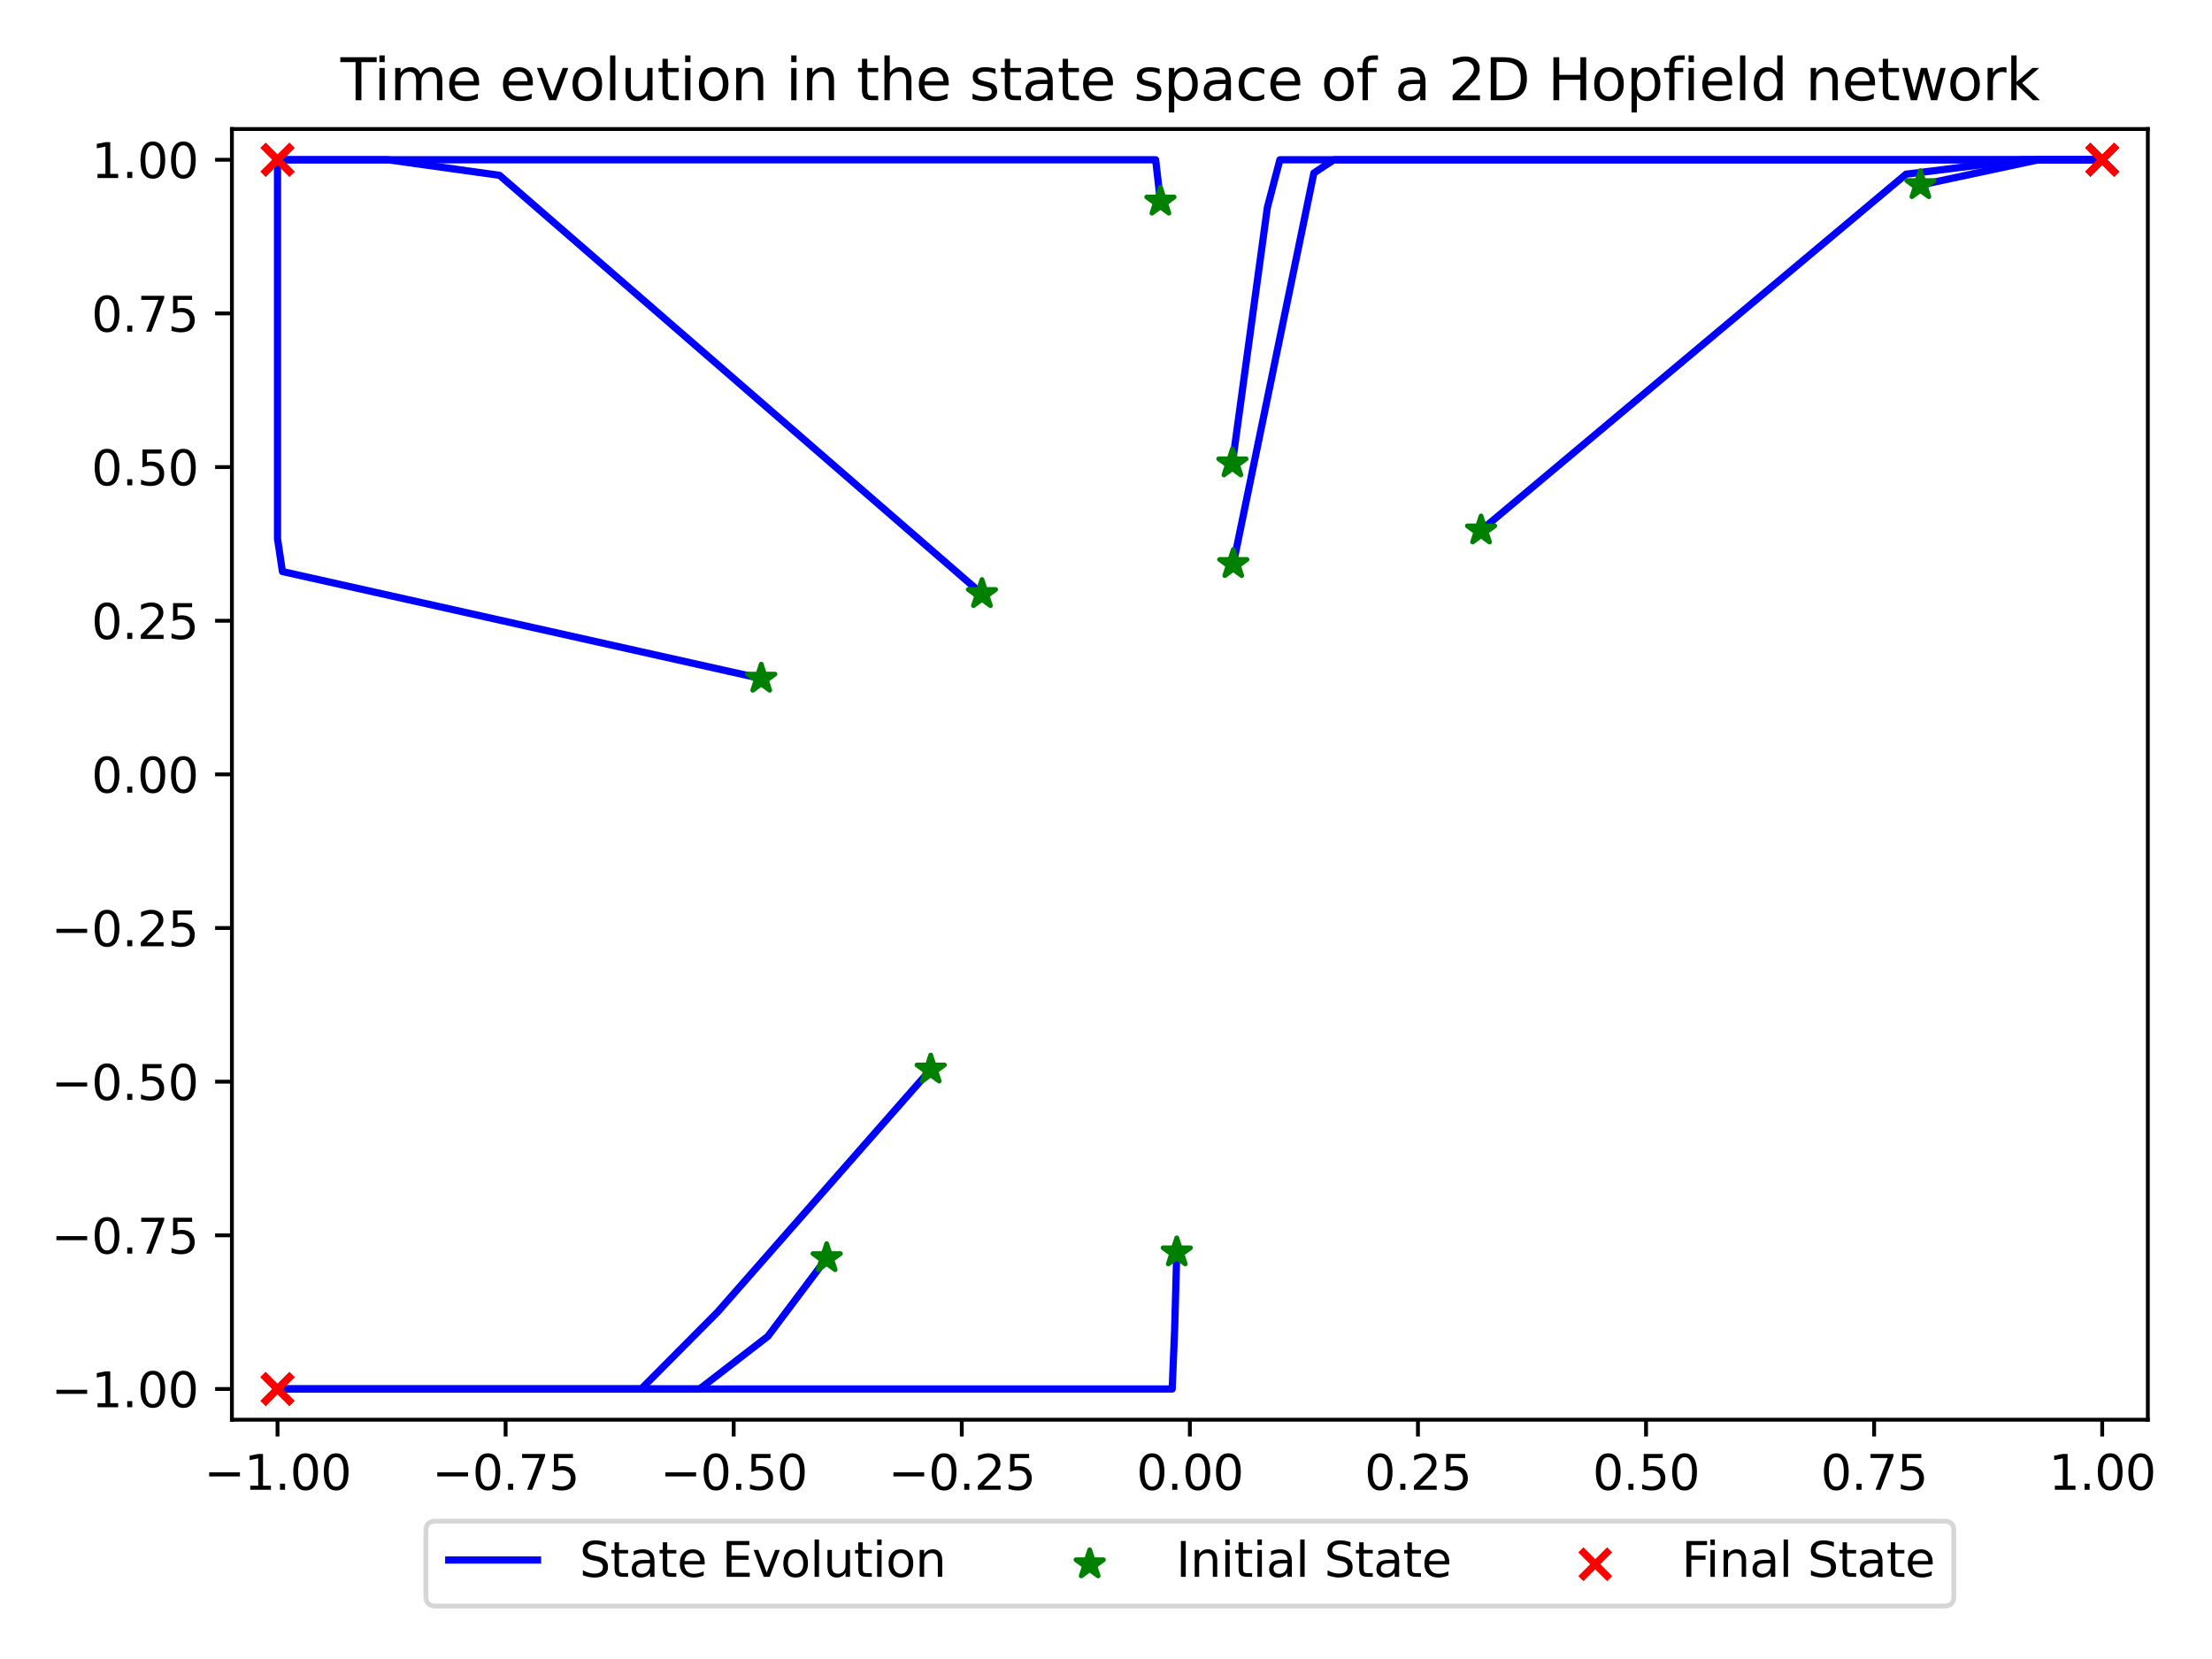 <?xml version="1.0" encoding="utf-8" standalone="no"?>
<!DOCTYPE svg PUBLIC "-//W3C//DTD SVG 1.1//EN"
  "http://www.w3.org/Graphics/SVG/1.1/DTD/svg11.dtd">
<svg xmlns:xlink="http://www.w3.org/1999/xlink" width="460.8pt" height="345.6pt" viewBox="0 0 460.8 345.6" xmlns="http://www.w3.org/2000/svg" version="1.1">
 <defs>
  <style type="text/css">*{stroke-linejoin: round; stroke-linecap: butt}</style>
 </defs>
 <g id="figure_1">
  <g id="patch_1">
   <path d="M 0 345.6 
L 460.8 345.6 
L 460.8 0 
L 0 0 
z
" style="fill: #ffffff"/>
  </g>
  <g id="axes_1">
   <g id="patch_2">
    <path d="M 48.31 295.753 
L 447.433 295.753 
L 447.433 26.88 
L 48.31 26.88 
z
" style="fill: #ffffff"/>
   </g>
   <g id="LineCollection_1">
    <path d="M 172.212 262.075 
L 159.967 278.381 
L 145.741 289.352 
L 129.213 289.352 
L 110.01 289.352 
L 87.7 289.352 
L 61.778 289.352 
L 57.813 289.352 
L 57.813 289.352 
L 57.813 289.352 
L 57.813 289.352 
L 57.813 289.352 
L 57.813 289.352 
L 57.813 289.352 
L 57.813 289.352 
L 57.813 289.352 
L 57.813 289.352 
L 57.813 289.352 
L 57.813 289.352 
L 57.813 289.352 
L 57.813 289.352 
L 57.813 289.352 
L 57.813 289.352 
L 57.813 289.352 
L 57.813 289.352 
L 57.813 289.352 
L 57.813 289.352 
L 57.813 289.352 
L 57.813 289.352 
L 57.813 289.352 
L 57.813 289.352 
L 57.813 289.352 
L 57.813 289.352 
L 57.813 289.352 
L 57.813 289.352 
L 57.813 289.352 
L 57.813 289.352 
L 57.813 289.352 
L 57.813 289.352 
L 57.813 289.352 
L 57.813 289.352 
L 57.813 289.352 
L 57.813 289.352 
L 57.813 289.352 
L 57.813 289.352 
L 57.813 289.352 
L 57.813 289.352 
L 57.813 289.352 
L 57.813 289.352 
L 57.813 289.352 
L 57.813 289.352 
" clip-path="url(#pc00da65fa3)" style="fill: none; stroke: #0000ff; stroke-width: 1.5"/>
    <path d="M 256.911 117.478 
L 258.374 110.383 
L 260.074 102.141 
L 262.048 92.564 
L 264.343 81.437 
L 267.008 68.51 
L 270.105 53.491 
L 273.703 36.041 
L 277.884 33.282 
L 282.741 33.282 
L 288.384 33.282 
L 294.94 33.282 
L 302.558 33.282 
L 311.408 33.282 
L 321.69 33.282 
L 333.637 33.282 
L 347.516 33.282 
L 363.642 33.282 
L 382.378 33.282 
L 404.146 33.282 
L 429.436 33.282 
L 437.93 33.282 
L 437.93 33.282 
L 437.93 33.282 
L 437.93 33.282 
L 437.93 33.282 
L 437.93 33.282 
L 437.93 33.282 
L 437.93 33.282 
L 437.93 33.282 
L 437.93 33.282 
L 437.93 33.282 
L 437.93 33.282 
L 437.93 33.282 
L 437.93 33.282 
L 437.93 33.282 
L 437.93 33.282 
L 437.93 33.282 
L 437.93 33.282 
L 437.93 33.282 
L 437.93 33.282 
L 437.93 33.282 
L 437.93 33.282 
L 437.93 33.282 
L 437.93 33.282 
L 437.93 33.282 
L 437.93 33.282 
L 437.93 33.282 
L 437.93 33.282 
L 437.93 33.282 
L 437.93 33.282 
" clip-path="url(#pc00da65fa3)" style="fill: none; stroke: #0000ff; stroke-width: 1.5"/>
    <path d="M 400.051 38.548 
L 424.679 33.282 
L 437.93 33.282 
L 437.93 33.282 
L 437.93 33.282 
L 437.93 33.282 
L 437.93 33.282 
L 437.93 33.282 
L 437.93 33.282 
L 437.93 33.282 
L 437.93 33.282 
L 437.93 33.282 
L 437.93 33.282 
L 437.93 33.282 
L 437.93 33.282 
L 437.93 33.282 
L 437.93 33.282 
L 437.93 33.282 
L 437.93 33.282 
L 437.93 33.282 
L 437.93 33.282 
L 437.93 33.282 
L 437.93 33.282 
L 437.93 33.282 
L 437.93 33.282 
L 437.93 33.282 
L 437.93 33.282 
L 437.93 33.282 
L 437.93 33.282 
L 437.93 33.282 
L 437.93 33.282 
L 437.93 33.282 
L 437.93 33.282 
L 437.93 33.282 
L 437.93 33.282 
L 437.93 33.282 
L 437.93 33.282 
L 437.93 33.282 
L 437.93 33.282 
L 437.93 33.282 
L 437.93 33.282 
L 437.93 33.282 
L 437.93 33.282 
L 437.93 33.282 
L 437.93 33.282 
L 437.93 33.282 
L 437.93 33.282 
L 437.93 33.282 
L 437.93 33.282 
L 437.93 33.282 
L 437.93 33.282 
" clip-path="url(#pc00da65fa3)" style="fill: none; stroke: #0000ff; stroke-width: 1.5"/>
    <path d="M 158.578 141.359 
L 144.127 138.129 
L 127.338 134.376 
L 107.831 130.016 
L 85.168 124.951 
L 58.837 119.066 
L 57.813 112.228 
L 57.813 104.284 
L 57.813 95.054 
L 57.813 84.331 
L 57.813 71.872 
L 57.813 57.396 
L 57.813 40.578 
L 57.813 33.282 
L 57.813 33.282 
L 57.813 33.282 
L 57.813 33.282 
L 57.813 33.282 
L 57.813 33.282 
L 57.813 33.282 
L 57.813 33.282 
L 57.813 33.282 
L 57.813 33.282 
L 57.813 33.282 
L 57.813 33.282 
L 57.813 33.282 
L 57.813 33.282 
L 57.813 33.282 
L 57.813 33.282 
L 57.813 33.282 
L 57.813 33.282 
L 57.813 33.282 
L 57.813 33.282 
L 57.813 33.282 
L 57.813 33.282 
L 57.813 33.282 
L 57.813 33.282 
L 57.813 33.282 
L 57.813 33.282 
L 57.813 33.282 
L 57.813 33.282 
L 57.813 33.282 
L 57.813 33.282 
L 57.813 33.282 
L 57.813 33.282 
L 57.813 33.282 
L 57.813 33.282 
L 57.813 33.282 
L 57.813 33.282 
L 57.813 33.282 
L 57.813 33.282 
" clip-path="url(#pc00da65fa3)" style="fill: none; stroke: #0000ff; stroke-width: 1.5"/>
    <path d="M 204.557 123.729 
L 197.547 117.646 
L 189.402 110.579 
L 179.94 102.368 
L 168.947 92.828 
L 156.174 81.744 
L 141.334 68.866 
L 124.093 53.905 
L 104.061 36.522 
L 80.788 33.282 
L 57.813 33.282 
L 57.813 33.282 
L 57.813 33.282 
L 57.813 33.282 
L 57.813 33.282 
L 57.813 33.282 
L 57.813 33.282 
L 57.813 33.282 
L 57.813 33.282 
L 57.813 33.282 
L 57.813 33.282 
L 57.813 33.282 
L 57.813 33.282 
L 57.813 33.282 
L 57.813 33.282 
L 57.813 33.282 
L 57.813 33.282 
L 57.813 33.282 
L 57.813 33.282 
L 57.813 33.282 
L 57.813 33.282 
L 57.813 33.282 
L 57.813 33.282 
L 57.813 33.282 
L 57.813 33.282 
L 57.813 33.282 
L 57.813 33.282 
L 57.813 33.282 
L 57.813 33.282 
L 57.813 33.282 
L 57.813 33.282 
L 57.813 33.282 
L 57.813 33.282 
L 57.813 33.282 
L 57.813 33.282 
L 57.813 33.282 
L 57.813 33.282 
L 57.813 33.282 
L 57.813 33.282 
L 57.813 33.282 
L 57.813 33.282 
" clip-path="url(#pc00da65fa3)" style="fill: none; stroke: #0000ff; stroke-width: 1.5"/>
    <path d="M 193.88 222.784 
L 185.142 232.731 
L 174.99 244.289 
L 163.196 257.716 
L 149.492 273.317 
L 133.571 289.352 
L 115.073 289.352 
L 93.582 289.352 
L 68.613 289.352 
L 57.813 289.352 
L 57.813 289.352 
L 57.813 289.352 
L 57.813 289.352 
L 57.813 289.352 
L 57.813 289.352 
L 57.813 289.352 
L 57.813 289.352 
L 57.813 289.352 
L 57.813 289.352 
L 57.813 289.352 
L 57.813 289.352 
L 57.813 289.352 
L 57.813 289.352 
L 57.813 289.352 
L 57.813 289.352 
L 57.813 289.352 
L 57.813 289.352 
L 57.813 289.352 
L 57.813 289.352 
L 57.813 289.352 
L 57.813 289.352 
L 57.813 289.352 
L 57.813 289.352 
L 57.813 289.352 
L 57.813 289.352 
L 57.813 289.352 
L 57.813 289.352 
L 57.813 289.352 
L 57.813 289.352 
L 57.813 289.352 
L 57.813 289.352 
L 57.813 289.352 
L 57.813 289.352 
L 57.813 289.352 
L 57.813 289.352 
L 57.813 289.352 
L 57.813 289.352 
L 57.813 289.352 
L 57.813 289.352 
L 57.813 289.352 
L 57.813 289.352 
" clip-path="url(#pc00da65fa3)" style="fill: none; stroke: #0000ff; stroke-width: 1.5"/>
    <path d="M 308.531 110.482 
L 318.347 102.255 
L 329.753 92.697 
L 343.004 81.592 
L 358.4 68.69 
L 376.287 53.7 
L 397.069 36.284 
L 421.214 33.282 
L 437.93 33.282 
L 437.93 33.282 
L 437.93 33.282 
L 437.93 33.282 
L 437.93 33.282 
L 437.93 33.282 
L 437.93 33.282 
L 437.93 33.282 
L 437.93 33.282 
L 437.93 33.282 
L 437.93 33.282 
L 437.93 33.282 
L 437.93 33.282 
L 437.93 33.282 
L 437.93 33.282 
L 437.93 33.282 
L 437.93 33.282 
L 437.93 33.282 
L 437.93 33.282 
L 437.93 33.282 
L 437.93 33.282 
L 437.93 33.282 
L 437.93 33.282 
L 437.93 33.282 
L 437.93 33.282 
L 437.93 33.282 
L 437.93 33.282 
L 437.93 33.282 
L 437.93 33.282 
L 437.93 33.282 
L 437.93 33.282 
L 437.93 33.282 
L 437.93 33.282 
L 437.93 33.282 
L 437.93 33.282 
L 437.93 33.282 
L 437.93 33.282 
L 437.93 33.282 
L 437.93 33.282 
L 437.93 33.282 
L 437.93 33.282 
L 437.93 33.282 
L 437.93 33.282 
" clip-path="url(#pc00da65fa3)" style="fill: none; stroke: #0000ff; stroke-width: 1.5"/>
    <path d="M 245.142 260.871 
L 244.7 276.982 
L 244.187 289.352 
L 243.59 289.352 
L 242.898 289.352 
L 242.093 289.352 
L 241.157 289.352 
L 240.071 289.352 
L 238.808 289.352 
L 237.342 289.352 
L 235.638 289.352 
L 233.658 289.352 
L 231.358 289.352 
L 228.685 289.352 
L 225.58 289.352 
L 221.973 289.352 
L 217.781 289.352 
L 212.912 289.352 
L 207.254 289.352 
L 200.681 289.352 
L 193.044 289.352 
L 184.171 289.352 
L 173.862 289.352 
L 161.884 289.352 
L 147.969 289.352 
L 131.801 289.352 
L 113.017 289.352 
L 91.193 289.352 
L 65.837 289.352 
L 57.813 289.352 
L 57.813 289.352 
L 57.813 289.352 
L 57.813 289.352 
L 57.813 289.352 
L 57.813 289.352 
L 57.813 289.352 
L 57.813 289.352 
L 57.813 289.352 
L 57.813 289.352 
L 57.813 289.352 
L 57.813 289.352 
L 57.813 289.352 
L 57.813 289.352 
L 57.813 289.352 
L 57.813 289.352 
L 57.813 289.352 
L 57.813 289.352 
L 57.813 289.352 
L 57.813 289.352 
L 57.813 289.352 
L 57.813 289.352 
" clip-path="url(#pc00da65fa3)" style="fill: none; stroke: #0000ff; stroke-width: 1.5"/>
    <path d="M 256.731 96.509 
L 258.164 86.021 
L 259.83 73.835 
L 261.765 59.678 
L 264.014 43.229 
L 266.626 33.282 
L 269.662 33.282 
L 273.188 33.282 
L 277.285 33.282 
L 282.045 33.282 
L 287.576 33.282 
L 294.001 33.282 
L 301.467 33.282 
L 310.14 33.282 
L 320.217 33.282 
L 331.925 33.282 
L 345.528 33.282 
L 361.333 33.282 
L 379.694 33.282 
L 401.028 33.282 
L 425.814 33.282 
L 437.93 33.282 
L 437.93 33.282 
L 437.93 33.282 
L 437.93 33.282 
L 437.93 33.282 
L 437.93 33.282 
L 437.93 33.282 
L 437.93 33.282 
L 437.93 33.282 
L 437.93 33.282 
L 437.93 33.282 
L 437.93 33.282 
L 437.93 33.282 
L 437.93 33.282 
L 437.93 33.282 
L 437.93 33.282 
L 437.93 33.282 
L 437.93 33.282 
L 437.93 33.282 
L 437.93 33.282 
L 437.93 33.282 
L 437.93 33.282 
L 437.93 33.282 
L 437.93 33.282 
L 437.93 33.282 
L 437.93 33.282 
L 437.93 33.282 
L 437.93 33.282 
L 437.93 33.282 
L 437.93 33.282 
" clip-path="url(#pc00da65fa3)" style="fill: none; stroke: #0000ff; stroke-width: 1.5"/>
    <path d="M 241.736 41.98 
L 240.743 33.282 
L 239.59 33.282 
L 238.249 33.282 
L 236.692 33.282 
L 234.883 33.282 
L 232.781 33.282 
L 230.339 33.282 
L 227.502 33.282 
L 224.205 33.282 
L 220.375 33.282 
L 215.925 33.282 
L 210.755 33.282 
L 204.749 33.282 
L 197.77 33.282 
L 189.662 33.282 
L 180.241 33.282 
L 169.297 33.282 
L 156.58 33.282 
L 141.806 33.282 
L 124.641 33.282 
L 104.699 33.282 
L 81.528 33.282 
L 57.813 33.282 
L 57.813 33.282 
L 57.813 33.282 
L 57.813 33.282 
L 57.813 33.282 
L 57.813 33.282 
L 57.813 33.282 
L 57.813 33.282 
L 57.813 33.282 
L 57.813 33.282 
L 57.813 33.282 
L 57.813 33.282 
L 57.813 33.282 
L 57.813 33.282 
L 57.813 33.282 
L 57.813 33.282 
L 57.813 33.282 
L 57.813 33.282 
L 57.813 33.282 
L 57.813 33.282 
L 57.813 33.282 
L 57.813 33.282 
L 57.813 33.282 
L 57.813 33.282 
L 57.813 33.282 
L 57.813 33.282 
L 57.813 33.282 
L 57.813 33.282 
" clip-path="url(#pc00da65fa3)" style="fill: none; stroke: #0000ff; stroke-width: 1.5"/>
   </g>
   <g id="PathCollection_1">
    <defs>
     <path id="m486b0948eb" d="M 0 -3 
L -0.674 -0.927 
L -2.853 -0.927 
L -1.09 0.354 
L -1.763 2.427 
L -0 1.146 
L 1.763 2.427 
L 1.09 0.354 
L 2.853 -0.927 
L 0.674 -0.927 
z
" style="stroke: #008000"/>
    </defs>
    <g clip-path="url(#pc00da65fa3)">
     <use xlink:href="#m486b0948eb" x="172.212" y="262.075" style="fill: #008000; stroke: #008000"/>
     <use xlink:href="#m486b0948eb" x="256.911" y="117.478" style="fill: #008000; stroke: #008000"/>
     <use xlink:href="#m486b0948eb" x="400.051" y="38.548" style="fill: #008000; stroke: #008000"/>
     <use xlink:href="#m486b0948eb" x="158.578" y="141.359" style="fill: #008000; stroke: #008000"/>
     <use xlink:href="#m486b0948eb" x="204.557" y="123.729" style="fill: #008000; stroke: #008000"/>
     <use xlink:href="#m486b0948eb" x="193.88" y="222.784" style="fill: #008000; stroke: #008000"/>
     <use xlink:href="#m486b0948eb" x="308.531" y="110.482" style="fill: #008000; stroke: #008000"/>
     <use xlink:href="#m486b0948eb" x="245.142" y="260.871" style="fill: #008000; stroke: #008000"/>
     <use xlink:href="#m486b0948eb" x="256.731" y="96.509" style="fill: #008000; stroke: #008000"/>
     <use xlink:href="#m486b0948eb" x="241.736" y="41.98" style="fill: #008000; stroke: #008000"/>
    </g>
   </g>
   <g id="PathCollection_2">
    <defs>
     <path id="mf8b534a891" d="M -3 3 
L 3 -3 
M -3 -3 
L 3 3 
" style="stroke: #ff0000; stroke-width: 1.5"/>
    </defs>
    <g clip-path="url(#pc00da65fa3)">
     <use xlink:href="#mf8b534a891" x="57.813" y="289.352" style="fill: #ff0000; stroke: #ff0000; stroke-width: 1.5"/>
     <use xlink:href="#mf8b534a891" x="437.93" y="33.282" style="fill: #ff0000; stroke: #ff0000; stroke-width: 1.5"/>
     <use xlink:href="#mf8b534a891" x="437.93" y="33.282" style="fill: #ff0000; stroke: #ff0000; stroke-width: 1.5"/>
     <use xlink:href="#mf8b534a891" x="57.813" y="33.282" style="fill: #ff0000; stroke: #ff0000; stroke-width: 1.5"/>
     <use xlink:href="#mf8b534a891" x="57.813" y="33.282" style="fill: #ff0000; stroke: #ff0000; stroke-width: 1.5"/>
     <use xlink:href="#mf8b534a891" x="57.813" y="289.352" style="fill: #ff0000; stroke: #ff0000; stroke-width: 1.5"/>
     <use xlink:href="#mf8b534a891" x="437.93" y="33.282" style="fill: #ff0000; stroke: #ff0000; stroke-width: 1.5"/>
     <use xlink:href="#mf8b534a891" x="57.813" y="289.352" style="fill: #ff0000; stroke: #ff0000; stroke-width: 1.5"/>
     <use xlink:href="#mf8b534a891" x="437.93" y="33.282" style="fill: #ff0000; stroke: #ff0000; stroke-width: 1.5"/>
     <use xlink:href="#mf8b534a891" x="57.813" y="33.282" style="fill: #ff0000; stroke: #ff0000; stroke-width: 1.5"/>
    </g>
   </g>
   <g id="matplotlib.axis_1">
    <g id="xtick_1">
     <g id="line2d_1">
      <defs>
       <path id="me18578a5e7" d="M 0 0 
L 0 3.5 
" style="stroke: #000000; stroke-width: 0.8"/>
      </defs>
      <g>
       <use xlink:href="#me18578a5e7" x="57.813" y="295.753" style="stroke: #000000; stroke-width: 0.8"/>
      </g>
     </g>
     <g id="text_1">
      <!-- −1.00 -->
      <g transform="translate(42.49 310.352) scale(0.1 -0.1)">
       <defs>
        <path id="DejaVuSans-2212" d="M 678 2272 
L 4684 2272 
L 4684 1741 
L 678 1741 
L 678 2272 
z
" transform="scale(0.016)"/>
        <path id="DejaVuSans-31" d="M 794 531 
L 1825 531 
L 1825 4091 
L 703 3866 
L 703 4441 
L 1819 4666 
L 2450 4666 
L 2450 531 
L 3481 531 
L 3481 0 
L 794 0 
L 794 531 
z
" transform="scale(0.016)"/>
        <path id="DejaVuSans-2e" d="M 684 794 
L 1344 794 
L 1344 0 
L 684 0 
L 684 794 
z
" transform="scale(0.016)"/>
        <path id="DejaVuSans-30" d="M 2034 4250 
Q 1547 4250 1301 3770 
Q 1056 3291 1056 2328 
Q 1056 1369 1301 889 
Q 1547 409 2034 409 
Q 2525 409 2770 889 
Q 3016 1369 3016 2328 
Q 3016 3291 2770 3770 
Q 2525 4250 2034 4250 
z
M 2034 4750 
Q 2819 4750 3233 4129 
Q 3647 3509 3647 2328 
Q 3647 1150 3233 529 
Q 2819 -91 2034 -91 
Q 1250 -91 836 529 
Q 422 1150 422 2328 
Q 422 3509 836 4129 
Q 1250 4750 2034 4750 
z
" transform="scale(0.016)"/>
       </defs>
       <use xlink:href="#DejaVuSans-2212"/>
       <use xlink:href="#DejaVuSans-31" x="83.789"/>
       <use xlink:href="#DejaVuSans-2e" x="147.412"/>
       <use xlink:href="#DejaVuSans-30" x="179.199"/>
       <use xlink:href="#DejaVuSans-30" x="242.822"/>
      </g>
     </g>
    </g>
    <g id="xtick_2">
     <g id="line2d_2">
      <g>
       <use xlink:href="#me18578a5e7" x="105.328" y="295.753" style="stroke: #000000; stroke-width: 0.8"/>
      </g>
     </g>
     <g id="text_2">
      <!-- −0.75 -->
      <g transform="translate(90.005 310.352) scale(0.1 -0.1)">
       <defs>
        <path id="DejaVuSans-37" d="M 525 4666 
L 3525 4666 
L 3525 4397 
L 1831 0 
L 1172 0 
L 2766 4134 
L 525 4134 
L 525 4666 
z
" transform="scale(0.016)"/>
        <path id="DejaVuSans-35" d="M 691 4666 
L 3169 4666 
L 3169 4134 
L 1269 4134 
L 1269 2991 
Q 1406 3038 1543 3061 
Q 1681 3084 1819 3084 
Q 2600 3084 3056 2656 
Q 3513 2228 3513 1497 
Q 3513 744 3044 326 
Q 2575 -91 1722 -91 
Q 1428 -91 1123 -41 
Q 819 9 494 109 
L 494 744 
Q 775 591 1075 516 
Q 1375 441 1709 441 
Q 2250 441 2565 725 
Q 2881 1009 2881 1497 
Q 2881 1984 2565 2268 
Q 2250 2553 1709 2553 
Q 1456 2553 1204 2497 
Q 953 2441 691 2322 
L 691 4666 
z
" transform="scale(0.016)"/>
       </defs>
       <use xlink:href="#DejaVuSans-2212"/>
       <use xlink:href="#DejaVuSans-30" x="83.789"/>
       <use xlink:href="#DejaVuSans-2e" x="147.412"/>
       <use xlink:href="#DejaVuSans-37" x="179.199"/>
       <use xlink:href="#DejaVuSans-35" x="242.822"/>
      </g>
     </g>
    </g>
    <g id="xtick_3">
     <g id="line2d_3">
      <g>
       <use xlink:href="#me18578a5e7" x="152.842" y="295.753" style="stroke: #000000; stroke-width: 0.8"/>
      </g>
     </g>
     <g id="text_3">
      <!-- −0.50 -->
      <g transform="translate(137.52 310.352) scale(0.1 -0.1)">
       <use xlink:href="#DejaVuSans-2212"/>
       <use xlink:href="#DejaVuSans-30" x="83.789"/>
       <use xlink:href="#DejaVuSans-2e" x="147.412"/>
       <use xlink:href="#DejaVuSans-35" x="179.199"/>
       <use xlink:href="#DejaVuSans-30" x="242.822"/>
      </g>
     </g>
    </g>
    <g id="xtick_4">
     <g id="line2d_4">
      <g>
       <use xlink:href="#me18578a5e7" x="200.357" y="295.753" style="stroke: #000000; stroke-width: 0.8"/>
      </g>
     </g>
     <g id="text_4">
      <!-- −0.25 -->
      <g transform="translate(185.034 310.352) scale(0.1 -0.1)">
       <defs>
        <path id="DejaVuSans-32" d="M 1228 531 
L 3431 531 
L 3431 0 
L 469 0 
L 469 531 
Q 828 903 1448 1529 
Q 2069 2156 2228 2338 
Q 2531 2678 2651 2914 
Q 2772 3150 2772 3378 
Q 2772 3750 2511 3984 
Q 2250 4219 1831 4219 
Q 1534 4219 1204 4116 
Q 875 4013 500 3803 
L 500 4441 
Q 881 4594 1212 4672 
Q 1544 4750 1819 4750 
Q 2544 4750 2975 4387 
Q 3406 4025 3406 3419 
Q 3406 3131 3298 2873 
Q 3191 2616 2906 2266 
Q 2828 2175 2409 1742 
Q 1991 1309 1228 531 
z
" transform="scale(0.016)"/>
       </defs>
       <use xlink:href="#DejaVuSans-2212"/>
       <use xlink:href="#DejaVuSans-30" x="83.789"/>
       <use xlink:href="#DejaVuSans-2e" x="147.412"/>
       <use xlink:href="#DejaVuSans-32" x="179.199"/>
       <use xlink:href="#DejaVuSans-35" x="242.822"/>
      </g>
     </g>
    </g>
    <g id="xtick_5">
     <g id="line2d_5">
      <g>
       <use xlink:href="#me18578a5e7" x="247.871" y="295.753" style="stroke: #000000; stroke-width: 0.8"/>
      </g>
     </g>
     <g id="text_5">
      <!-- 0.00 -->
      <g transform="translate(236.739 310.352) scale(0.1 -0.1)">
       <use xlink:href="#DejaVuSans-30"/>
       <use xlink:href="#DejaVuSans-2e" x="63.623"/>
       <use xlink:href="#DejaVuSans-30" x="95.41"/>
       <use xlink:href="#DejaVuSans-30" x="159.033"/>
      </g>
     </g>
    </g>
    <g id="xtick_6">
     <g id="line2d_6">
      <g>
       <use xlink:href="#me18578a5e7" x="295.386" y="295.753" style="stroke: #000000; stroke-width: 0.8"/>
      </g>
     </g>
     <g id="text_6">
      <!-- 0.25 -->
      <g transform="translate(284.253 310.352) scale(0.1 -0.1)">
       <use xlink:href="#DejaVuSans-30"/>
       <use xlink:href="#DejaVuSans-2e" x="63.623"/>
       <use xlink:href="#DejaVuSans-32" x="95.41"/>
       <use xlink:href="#DejaVuSans-35" x="159.033"/>
      </g>
     </g>
    </g>
    <g id="xtick_7">
     <g id="line2d_7">
      <g>
       <use xlink:href="#me18578a5e7" x="342.901" y="295.753" style="stroke: #000000; stroke-width: 0.8"/>
      </g>
     </g>
     <g id="text_7">
      <!-- 0.50 -->
      <g transform="translate(331.768 310.352) scale(0.1 -0.1)">
       <use xlink:href="#DejaVuSans-30"/>
       <use xlink:href="#DejaVuSans-2e" x="63.623"/>
       <use xlink:href="#DejaVuSans-35" x="95.41"/>
       <use xlink:href="#DejaVuSans-30" x="159.033"/>
      </g>
     </g>
    </g>
    <g id="xtick_8">
     <g id="line2d_8">
      <g>
       <use xlink:href="#me18578a5e7" x="390.415" y="295.753" style="stroke: #000000; stroke-width: 0.8"/>
      </g>
     </g>
     <g id="text_8">
      <!-- 0.75 -->
      <g transform="translate(379.282 310.352) scale(0.1 -0.1)">
       <use xlink:href="#DejaVuSans-30"/>
       <use xlink:href="#DejaVuSans-2e" x="63.623"/>
       <use xlink:href="#DejaVuSans-37" x="95.41"/>
       <use xlink:href="#DejaVuSans-35" x="159.033"/>
      </g>
     </g>
    </g>
    <g id="xtick_9">
     <g id="line2d_9">
      <g>
       <use xlink:href="#me18578a5e7" x="437.93" y="295.753" style="stroke: #000000; stroke-width: 0.8"/>
      </g>
     </g>
     <g id="text_9">
      <!-- 1.00 -->
      <g transform="translate(426.797 310.352) scale(0.1 -0.1)">
       <use xlink:href="#DejaVuSans-31"/>
       <use xlink:href="#DejaVuSans-2e" x="63.623"/>
       <use xlink:href="#DejaVuSans-30" x="95.41"/>
       <use xlink:href="#DejaVuSans-30" x="159.033"/>
      </g>
     </g>
    </g>
   </g>
   <g id="matplotlib.axis_2">
    <g id="ytick_1">
     <g id="line2d_10">
      <defs>
       <path id="m6fc7c1a480" d="M 0 0 
L -3.5 0 
" style="stroke: #000000; stroke-width: 0.8"/>
      </defs>
      <g>
       <use xlink:href="#m6fc7c1a480" x="48.31" y="289.352" style="stroke: #000000; stroke-width: 0.8"/>
      </g>
     </g>
     <g id="text_10">
      <!-- −1.00 -->
      <g transform="translate(10.665 293.151) scale(0.1 -0.1)">
       <use xlink:href="#DejaVuSans-2212"/>
       <use xlink:href="#DejaVuSans-31" x="83.789"/>
       <use xlink:href="#DejaVuSans-2e" x="147.412"/>
       <use xlink:href="#DejaVuSans-30" x="179.199"/>
       <use xlink:href="#DejaVuSans-30" x="242.822"/>
      </g>
     </g>
    </g>
    <g id="ytick_2">
     <g id="line2d_11">
      <g>
       <use xlink:href="#m6fc7c1a480" x="48.31" y="257.343" style="stroke: #000000; stroke-width: 0.8"/>
      </g>
     </g>
     <g id="text_11">
      <!-- −0.75 -->
      <g transform="translate(10.665 261.142) scale(0.1 -0.1)">
       <use xlink:href="#DejaVuSans-2212"/>
       <use xlink:href="#DejaVuSans-30" x="83.789"/>
       <use xlink:href="#DejaVuSans-2e" x="147.412"/>
       <use xlink:href="#DejaVuSans-37" x="179.199"/>
       <use xlink:href="#DejaVuSans-35" x="242.822"/>
      </g>
     </g>
    </g>
    <g id="ytick_3">
     <g id="line2d_12">
      <g>
       <use xlink:href="#m6fc7c1a480" x="48.31" y="225.334" style="stroke: #000000; stroke-width: 0.8"/>
      </g>
     </g>
     <g id="text_12">
      <!-- −0.50 -->
      <g transform="translate(10.665 229.133) scale(0.1 -0.1)">
       <use xlink:href="#DejaVuSans-2212"/>
       <use xlink:href="#DejaVuSans-30" x="83.789"/>
       <use xlink:href="#DejaVuSans-2e" x="147.412"/>
       <use xlink:href="#DejaVuSans-35" x="179.199"/>
       <use xlink:href="#DejaVuSans-30" x="242.822"/>
      </g>
     </g>
    </g>
    <g id="ytick_4">
     <g id="line2d_13">
      <g>
       <use xlink:href="#m6fc7c1a480" x="48.31" y="193.325" style="stroke: #000000; stroke-width: 0.8"/>
      </g>
     </g>
     <g id="text_13">
      <!-- −0.25 -->
      <g transform="translate(10.665 197.125) scale(0.1 -0.1)">
       <use xlink:href="#DejaVuSans-2212"/>
       <use xlink:href="#DejaVuSans-30" x="83.789"/>
       <use xlink:href="#DejaVuSans-2e" x="147.412"/>
       <use xlink:href="#DejaVuSans-32" x="179.199"/>
       <use xlink:href="#DejaVuSans-35" x="242.822"/>
      </g>
     </g>
    </g>
    <g id="ytick_5">
     <g id="line2d_14">
      <g>
       <use xlink:href="#m6fc7c1a480" x="48.31" y="161.317" style="stroke: #000000; stroke-width: 0.8"/>
      </g>
     </g>
     <g id="text_14">
      <!-- 0.00 -->
      <g transform="translate(19.044 165.116) scale(0.1 -0.1)">
       <use xlink:href="#DejaVuSans-30"/>
       <use xlink:href="#DejaVuSans-2e" x="63.623"/>
       <use xlink:href="#DejaVuSans-30" x="95.41"/>
       <use xlink:href="#DejaVuSans-30" x="159.033"/>
      </g>
     </g>
    </g>
    <g id="ytick_6">
     <g id="line2d_15">
      <g>
       <use xlink:href="#m6fc7c1a480" x="48.31" y="129.308" style="stroke: #000000; stroke-width: 0.8"/>
      </g>
     </g>
     <g id="text_15">
      <!-- 0.25 -->
      <g transform="translate(19.044 133.107) scale(0.1 -0.1)">
       <use xlink:href="#DejaVuSans-30"/>
       <use xlink:href="#DejaVuSans-2e" x="63.623"/>
       <use xlink:href="#DejaVuSans-32" x="95.41"/>
       <use xlink:href="#DejaVuSans-35" x="159.033"/>
      </g>
     </g>
    </g>
    <g id="ytick_7">
     <g id="line2d_16">
      <g>
       <use xlink:href="#m6fc7c1a480" x="48.31" y="97.299" style="stroke: #000000; stroke-width: 0.8"/>
      </g>
     </g>
     <g id="text_16">
      <!-- 0.50 -->
      <g transform="translate(19.044 101.098) scale(0.1 -0.1)">
       <use xlink:href="#DejaVuSans-30"/>
       <use xlink:href="#DejaVuSans-2e" x="63.623"/>
       <use xlink:href="#DejaVuSans-35" x="95.41"/>
       <use xlink:href="#DejaVuSans-30" x="159.033"/>
      </g>
     </g>
    </g>
    <g id="ytick_8">
     <g id="line2d_17">
      <g>
       <use xlink:href="#m6fc7c1a480" x="48.31" y="65.29" style="stroke: #000000; stroke-width: 0.8"/>
      </g>
     </g>
     <g id="text_17">
      <!-- 0.75 -->
      <g transform="translate(19.044 69.09) scale(0.1 -0.1)">
       <use xlink:href="#DejaVuSans-30"/>
       <use xlink:href="#DejaVuSans-2e" x="63.623"/>
       <use xlink:href="#DejaVuSans-37" x="95.41"/>
       <use xlink:href="#DejaVuSans-35" x="159.033"/>
      </g>
     </g>
    </g>
    <g id="ytick_9">
     <g id="line2d_18">
      <g>
       <use xlink:href="#m6fc7c1a480" x="48.31" y="33.282" style="stroke: #000000; stroke-width: 0.8"/>
      </g>
     </g>
     <g id="text_18">
      <!-- 1.00 -->
      <g transform="translate(19.044 37.081) scale(0.1 -0.1)">
       <use xlink:href="#DejaVuSans-31"/>
       <use xlink:href="#DejaVuSans-2e" x="63.623"/>
       <use xlink:href="#DejaVuSans-30" x="95.41"/>
       <use xlink:href="#DejaVuSans-30" x="159.033"/>
      </g>
     </g>
    </g>
   </g>
   <g id="patch_3">
    <path d="M 48.31 295.753 
L 48.31 26.88 
" style="fill: none; stroke: #000000; stroke-width: 0.8; stroke-linejoin: miter; stroke-linecap: square"/>
   </g>
   <g id="patch_4">
    <path d="M 447.433 295.753 
L 447.433 26.88 
" style="fill: none; stroke: #000000; stroke-width: 0.8; stroke-linejoin: miter; stroke-linecap: square"/>
   </g>
   <g id="patch_5">
    <path d="M 48.31 295.753 
L 447.433 295.753 
" style="fill: none; stroke: #000000; stroke-width: 0.8; stroke-linejoin: miter; stroke-linecap: square"/>
   </g>
   <g id="patch_6">
    <path d="M 48.31 26.88 
L 447.433 26.88 
" style="fill: none; stroke: #000000; stroke-width: 0.8; stroke-linejoin: miter; stroke-linecap: square"/>
   </g>
   <g id="text_19">
    <!-- Time evolution in the state space of a 2D Hopfield network -->
    <g transform="translate(70.926 20.88) scale(0.12 -0.12)">
     <defs>
      <path id="DejaVuSans-54" d="M -19 4666 
L 3928 4666 
L 3928 4134 
L 2272 4134 
L 2272 0 
L 1638 0 
L 1638 4134 
L -19 4134 
L -19 4666 
z
" transform="scale(0.016)"/>
      <path id="DejaVuSans-69" d="M 603 3500 
L 1178 3500 
L 1178 0 
L 603 0 
L 603 3500 
z
M 603 4863 
L 1178 4863 
L 1178 4134 
L 603 4134 
L 603 4863 
z
" transform="scale(0.016)"/>
      <path id="DejaVuSans-6d" d="M 3328 2828 
Q 3544 3216 3844 3400 
Q 4144 3584 4550 3584 
Q 5097 3584 5394 3201 
Q 5691 2819 5691 2113 
L 5691 0 
L 5113 0 
L 5113 2094 
Q 5113 2597 4934 2840 
Q 4756 3084 4391 3084 
Q 3944 3084 3684 2787 
Q 3425 2491 3425 1978 
L 3425 0 
L 2847 0 
L 2847 2094 
Q 2847 2600 2669 2842 
Q 2491 3084 2119 3084 
Q 1678 3084 1418 2786 
Q 1159 2488 1159 1978 
L 1159 0 
L 581 0 
L 581 3500 
L 1159 3500 
L 1159 2956 
Q 1356 3278 1631 3431 
Q 1906 3584 2284 3584 
Q 2666 3584 2933 3390 
Q 3200 3197 3328 2828 
z
" transform="scale(0.016)"/>
      <path id="DejaVuSans-65" d="M 3597 1894 
L 3597 1613 
L 953 1613 
Q 991 1019 1311 708 
Q 1631 397 2203 397 
Q 2534 397 2845 478 
Q 3156 559 3463 722 
L 3463 178 
Q 3153 47 2828 -22 
Q 2503 -91 2169 -91 
Q 1331 -91 842 396 
Q 353 884 353 1716 
Q 353 2575 817 3079 
Q 1281 3584 2069 3584 
Q 2775 3584 3186 3129 
Q 3597 2675 3597 1894 
z
M 3022 2063 
Q 3016 2534 2758 2815 
Q 2500 3097 2075 3097 
Q 1594 3097 1305 2825 
Q 1016 2553 972 2059 
L 3022 2063 
z
" transform="scale(0.016)"/>
      <path id="DejaVuSans-20" transform="scale(0.016)"/>
      <path id="DejaVuSans-76" d="M 191 3500 
L 800 3500 
L 1894 563 
L 2988 3500 
L 3597 3500 
L 2284 0 
L 1503 0 
L 191 3500 
z
" transform="scale(0.016)"/>
      <path id="DejaVuSans-6f" d="M 1959 3097 
Q 1497 3097 1228 2736 
Q 959 2375 959 1747 
Q 959 1119 1226 758 
Q 1494 397 1959 397 
Q 2419 397 2687 759 
Q 2956 1122 2956 1747 
Q 2956 2369 2687 2733 
Q 2419 3097 1959 3097 
z
M 1959 3584 
Q 2709 3584 3137 3096 
Q 3566 2609 3566 1747 
Q 3566 888 3137 398 
Q 2709 -91 1959 -91 
Q 1206 -91 779 398 
Q 353 888 353 1747 
Q 353 2609 779 3096 
Q 1206 3584 1959 3584 
z
" transform="scale(0.016)"/>
      <path id="DejaVuSans-6c" d="M 603 4863 
L 1178 4863 
L 1178 0 
L 603 0 
L 603 4863 
z
" transform="scale(0.016)"/>
      <path id="DejaVuSans-75" d="M 544 1381 
L 544 3500 
L 1119 3500 
L 1119 1403 
Q 1119 906 1312 657 
Q 1506 409 1894 409 
Q 2359 409 2629 706 
Q 2900 1003 2900 1516 
L 2900 3500 
L 3475 3500 
L 3475 0 
L 2900 0 
L 2900 538 
Q 2691 219 2414 64 
Q 2138 -91 1772 -91 
Q 1169 -91 856 284 
Q 544 659 544 1381 
z
M 1991 3584 
L 1991 3584 
z
" transform="scale(0.016)"/>
      <path id="DejaVuSans-74" d="M 1172 4494 
L 1172 3500 
L 2356 3500 
L 2356 3053 
L 1172 3053 
L 1172 1153 
Q 1172 725 1289 603 
Q 1406 481 1766 481 
L 2356 481 
L 2356 0 
L 1766 0 
Q 1100 0 847 248 
Q 594 497 594 1153 
L 594 3053 
L 172 3053 
L 172 3500 
L 594 3500 
L 594 4494 
L 1172 4494 
z
" transform="scale(0.016)"/>
      <path id="DejaVuSans-6e" d="M 3513 2113 
L 3513 0 
L 2938 0 
L 2938 2094 
Q 2938 2591 2744 2837 
Q 2550 3084 2163 3084 
Q 1697 3084 1428 2787 
Q 1159 2491 1159 1978 
L 1159 0 
L 581 0 
L 581 3500 
L 1159 3500 
L 1159 2956 
Q 1366 3272 1645 3428 
Q 1925 3584 2291 3584 
Q 2894 3584 3203 3211 
Q 3513 2838 3513 2113 
z
" transform="scale(0.016)"/>
      <path id="DejaVuSans-68" d="M 3513 2113 
L 3513 0 
L 2938 0 
L 2938 2094 
Q 2938 2591 2744 2837 
Q 2550 3084 2163 3084 
Q 1697 3084 1428 2787 
Q 1159 2491 1159 1978 
L 1159 0 
L 581 0 
L 581 4863 
L 1159 4863 
L 1159 2956 
Q 1366 3272 1645 3428 
Q 1925 3584 2291 3584 
Q 2894 3584 3203 3211 
Q 3513 2838 3513 2113 
z
" transform="scale(0.016)"/>
      <path id="DejaVuSans-73" d="M 2834 3397 
L 2834 2853 
Q 2591 2978 2328 3040 
Q 2066 3103 1784 3103 
Q 1356 3103 1142 2972 
Q 928 2841 928 2578 
Q 928 2378 1081 2264 
Q 1234 2150 1697 2047 
L 1894 2003 
Q 2506 1872 2764 1633 
Q 3022 1394 3022 966 
Q 3022 478 2636 193 
Q 2250 -91 1575 -91 
Q 1294 -91 989 -36 
Q 684 19 347 128 
L 347 722 
Q 666 556 975 473 
Q 1284 391 1588 391 
Q 1994 391 2212 530 
Q 2431 669 2431 922 
Q 2431 1156 2273 1281 
Q 2116 1406 1581 1522 
L 1381 1569 
Q 847 1681 609 1914 
Q 372 2147 372 2553 
Q 372 3047 722 3315 
Q 1072 3584 1716 3584 
Q 2034 3584 2315 3537 
Q 2597 3491 2834 3397 
z
" transform="scale(0.016)"/>
      <path id="DejaVuSans-61" d="M 2194 1759 
Q 1497 1759 1228 1600 
Q 959 1441 959 1056 
Q 959 750 1161 570 
Q 1363 391 1709 391 
Q 2188 391 2477 730 
Q 2766 1069 2766 1631 
L 2766 1759 
L 2194 1759 
z
M 3341 1997 
L 3341 0 
L 2766 0 
L 2766 531 
Q 2569 213 2275 61 
Q 1981 -91 1556 -91 
Q 1019 -91 701 211 
Q 384 513 384 1019 
Q 384 1609 779 1909 
Q 1175 2209 1959 2209 
L 2766 2209 
L 2766 2266 
Q 2766 2663 2505 2880 
Q 2244 3097 1772 3097 
Q 1472 3097 1187 3025 
Q 903 2953 641 2809 
L 641 3341 
Q 956 3463 1253 3523 
Q 1550 3584 1831 3584 
Q 2591 3584 2966 3190 
Q 3341 2797 3341 1997 
z
" transform="scale(0.016)"/>
      <path id="DejaVuSans-70" d="M 1159 525 
L 1159 -1331 
L 581 -1331 
L 581 3500 
L 1159 3500 
L 1159 2969 
Q 1341 3281 1617 3432 
Q 1894 3584 2278 3584 
Q 2916 3584 3314 3078 
Q 3713 2572 3713 1747 
Q 3713 922 3314 415 
Q 2916 -91 2278 -91 
Q 1894 -91 1617 61 
Q 1341 213 1159 525 
z
M 3116 1747 
Q 3116 2381 2855 2742 
Q 2594 3103 2138 3103 
Q 1681 3103 1420 2742 
Q 1159 2381 1159 1747 
Q 1159 1113 1420 752 
Q 1681 391 2138 391 
Q 2594 391 2855 752 
Q 3116 1113 3116 1747 
z
" transform="scale(0.016)"/>
      <path id="DejaVuSans-63" d="M 3122 3366 
L 3122 2828 
Q 2878 2963 2633 3030 
Q 2388 3097 2138 3097 
Q 1578 3097 1268 2742 
Q 959 2388 959 1747 
Q 959 1106 1268 751 
Q 1578 397 2138 397 
Q 2388 397 2633 464 
Q 2878 531 3122 666 
L 3122 134 
Q 2881 22 2623 -34 
Q 2366 -91 2075 -91 
Q 1284 -91 818 406 
Q 353 903 353 1747 
Q 353 2603 823 3093 
Q 1294 3584 2113 3584 
Q 2378 3584 2631 3529 
Q 2884 3475 3122 3366 
z
" transform="scale(0.016)"/>
      <path id="DejaVuSans-66" d="M 2375 4863 
L 2375 4384 
L 1825 4384 
Q 1516 4384 1395 4259 
Q 1275 4134 1275 3809 
L 1275 3500 
L 2222 3500 
L 2222 3053 
L 1275 3053 
L 1275 0 
L 697 0 
L 697 3053 
L 147 3053 
L 147 3500 
L 697 3500 
L 697 3744 
Q 697 4328 969 4595 
Q 1241 4863 1831 4863 
L 2375 4863 
z
" transform="scale(0.016)"/>
      <path id="DejaVuSans-44" d="M 1259 4147 
L 1259 519 
L 2022 519 
Q 2988 519 3436 956 
Q 3884 1394 3884 2338 
Q 3884 3275 3436 3711 
Q 2988 4147 2022 4147 
L 1259 4147 
z
M 628 4666 
L 1925 4666 
Q 3281 4666 3915 4102 
Q 4550 3538 4550 2338 
Q 4550 1131 3912 565 
Q 3275 0 1925 0 
L 628 0 
L 628 4666 
z
" transform="scale(0.016)"/>
      <path id="DejaVuSans-48" d="M 628 4666 
L 1259 4666 
L 1259 2753 
L 3553 2753 
L 3553 4666 
L 4184 4666 
L 4184 0 
L 3553 0 
L 3553 2222 
L 1259 2222 
L 1259 0 
L 628 0 
L 628 4666 
z
" transform="scale(0.016)"/>
      <path id="DejaVuSans-64" d="M 2906 2969 
L 2906 4863 
L 3481 4863 
L 3481 0 
L 2906 0 
L 2906 525 
Q 2725 213 2448 61 
Q 2172 -91 1784 -91 
Q 1150 -91 751 415 
Q 353 922 353 1747 
Q 353 2572 751 3078 
Q 1150 3584 1784 3584 
Q 2172 3584 2448 3432 
Q 2725 3281 2906 2969 
z
M 947 1747 
Q 947 1113 1208 752 
Q 1469 391 1925 391 
Q 2381 391 2643 752 
Q 2906 1113 2906 1747 
Q 2906 2381 2643 2742 
Q 2381 3103 1925 3103 
Q 1469 3103 1208 2742 
Q 947 2381 947 1747 
z
" transform="scale(0.016)"/>
      <path id="DejaVuSans-77" d="M 269 3500 
L 844 3500 
L 1563 769 
L 2278 3500 
L 2956 3500 
L 3675 769 
L 4391 3500 
L 4966 3500 
L 4050 0 
L 3372 0 
L 2619 2869 
L 1863 0 
L 1184 0 
L 269 3500 
z
" transform="scale(0.016)"/>
      <path id="DejaVuSans-72" d="M 2631 2963 
Q 2534 3019 2420 3045 
Q 2306 3072 2169 3072 
Q 1681 3072 1420 2755 
Q 1159 2438 1159 1844 
L 1159 0 
L 581 0 
L 581 3500 
L 1159 3500 
L 1159 2956 
Q 1341 3275 1631 3429 
Q 1922 3584 2338 3584 
Q 2397 3584 2469 3576 
Q 2541 3569 2628 3553 
L 2631 2963 
z
" transform="scale(0.016)"/>
      <path id="DejaVuSans-6b" d="M 581 4863 
L 1159 4863 
L 1159 1991 
L 2875 3500 
L 3609 3500 
L 1753 1863 
L 3688 0 
L 2938 0 
L 1159 1709 
L 1159 0 
L 581 0 
L 581 4863 
z
" transform="scale(0.016)"/>
     </defs>
     <use xlink:href="#DejaVuSans-54"/>
     <use xlink:href="#DejaVuSans-69" x="57.959"/>
     <use xlink:href="#DejaVuSans-6d" x="85.742"/>
     <use xlink:href="#DejaVuSans-65" x="183.154"/>
     <use xlink:href="#DejaVuSans-20" x="244.678"/>
     <use xlink:href="#DejaVuSans-65" x="276.465"/>
     <use xlink:href="#DejaVuSans-76" x="337.988"/>
     <use xlink:href="#DejaVuSans-6f" x="397.168"/>
     <use xlink:href="#DejaVuSans-6c" x="458.35"/>
     <use xlink:href="#DejaVuSans-75" x="486.133"/>
     <use xlink:href="#DejaVuSans-74" x="549.512"/>
     <use xlink:href="#DejaVuSans-69" x="588.721"/>
     <use xlink:href="#DejaVuSans-6f" x="616.504"/>
     <use xlink:href="#DejaVuSans-6e" x="677.686"/>
     <use xlink:href="#DejaVuSans-20" x="741.064"/>
     <use xlink:href="#DejaVuSans-69" x="772.852"/>
     <use xlink:href="#DejaVuSans-6e" x="800.635"/>
     <use xlink:href="#DejaVuSans-20" x="864.014"/>
     <use xlink:href="#DejaVuSans-74" x="895.801"/>
     <use xlink:href="#DejaVuSans-68" x="935.01"/>
     <use xlink:href="#DejaVuSans-65" x="998.389"/>
     <use xlink:href="#DejaVuSans-20" x="1059.912"/>
     <use xlink:href="#DejaVuSans-73" x="1091.699"/>
     <use xlink:href="#DejaVuSans-74" x="1143.799"/>
     <use xlink:href="#DejaVuSans-61" x="1183.008"/>
     <use xlink:href="#DejaVuSans-74" x="1244.287"/>
     <use xlink:href="#DejaVuSans-65" x="1283.496"/>
     <use xlink:href="#DejaVuSans-20" x="1345.02"/>
     <use xlink:href="#DejaVuSans-73" x="1376.807"/>
     <use xlink:href="#DejaVuSans-70" x="1428.906"/>
     <use xlink:href="#DejaVuSans-61" x="1492.383"/>
     <use xlink:href="#DejaVuSans-63" x="1553.662"/>
     <use xlink:href="#DejaVuSans-65" x="1608.643"/>
     <use xlink:href="#DejaVuSans-20" x="1670.166"/>
     <use xlink:href="#DejaVuSans-6f" x="1701.953"/>
     <use xlink:href="#DejaVuSans-66" x="1763.135"/>
     <use xlink:href="#DejaVuSans-20" x="1798.34"/>
     <use xlink:href="#DejaVuSans-61" x="1830.127"/>
     <use xlink:href="#DejaVuSans-20" x="1891.406"/>
     <use xlink:href="#DejaVuSans-32" x="1923.193"/>
     <use xlink:href="#DejaVuSans-44" x="1986.816"/>
     <use xlink:href="#DejaVuSans-20" x="2063.818"/>
     <use xlink:href="#DejaVuSans-48" x="2095.605"/>
     <use xlink:href="#DejaVuSans-6f" x="2170.801"/>
     <use xlink:href="#DejaVuSans-70" x="2231.982"/>
     <use xlink:href="#DejaVuSans-66" x="2295.459"/>
     <use xlink:href="#DejaVuSans-69" x="2330.664"/>
     <use xlink:href="#DejaVuSans-65" x="2358.447"/>
     <use xlink:href="#DejaVuSans-6c" x="2419.971"/>
     <use xlink:href="#DejaVuSans-64" x="2447.754"/>
     <use xlink:href="#DejaVuSans-20" x="2511.23"/>
     <use xlink:href="#DejaVuSans-6e" x="2543.018"/>
     <use xlink:href="#DejaVuSans-65" x="2606.396"/>
     <use xlink:href="#DejaVuSans-74" x="2667.92"/>
     <use xlink:href="#DejaVuSans-77" x="2707.129"/>
     <use xlink:href="#DejaVuSans-6f" x="2788.916"/>
     <use xlink:href="#DejaVuSans-72" x="2850.098"/>
     <use xlink:href="#DejaVuSans-6b" x="2891.211"/>
    </g>
   </g>
   <g id="legend_1">
    <g id="patch_7">
     <path d="M 90.726 334.564 
L 405.017 334.564 
Q 407.017 334.564 407.017 332.564 
L 407.017 318.886 
Q 407.017 316.886 405.017 316.886 
L 90.726 316.886 
Q 88.726 316.886 88.726 318.886 
L 88.726 332.564 
Q 88.726 334.564 90.726 334.564 
z
" style="fill: #ffffff; opacity: 0.8; stroke: #cccccc; stroke-linejoin: miter"/>
    </g>
    <g id="line2d_19">
     <path d="M 92.726 324.984 
L 112.726 324.984 
" style="fill: none; stroke: #0000ff; stroke-width: 1.5"/>
    </g>
    <g id="text_20">
     <!-- State Evolution -->
     <g transform="translate(120.726 328.484) scale(0.1 -0.1)">
      <defs>
       <path id="DejaVuSans-53" d="M 3425 4513 
L 3425 3897 
Q 3066 4069 2747 4153 
Q 2428 4238 2131 4238 
Q 1616 4238 1336 4038 
Q 1056 3838 1056 3469 
Q 1056 3159 1242 3001 
Q 1428 2844 1947 2747 
L 2328 2669 
Q 3034 2534 3370 2195 
Q 3706 1856 3706 1288 
Q 3706 609 3251 259 
Q 2797 -91 1919 -91 
Q 1588 -91 1214 -16 
Q 841 59 441 206 
L 441 856 
Q 825 641 1194 531 
Q 1563 422 1919 422 
Q 2459 422 2753 634 
Q 3047 847 3047 1241 
Q 3047 1584 2836 1778 
Q 2625 1972 2144 2069 
L 1759 2144 
Q 1053 2284 737 2584 
Q 422 2884 422 3419 
Q 422 4038 858 4394 
Q 1294 4750 2059 4750 
Q 2388 4750 2728 4690 
Q 3069 4631 3425 4513 
z
" transform="scale(0.016)"/>
       <path id="DejaVuSans-45" d="M 628 4666 
L 3578 4666 
L 3578 4134 
L 1259 4134 
L 1259 2753 
L 3481 2753 
L 3481 2222 
L 1259 2222 
L 1259 531 
L 3634 531 
L 3634 0 
L 628 0 
L 628 4666 
z
" transform="scale(0.016)"/>
      </defs>
      <use xlink:href="#DejaVuSans-53"/>
      <use xlink:href="#DejaVuSans-74" x="63.477"/>
      <use xlink:href="#DejaVuSans-61" x="102.686"/>
      <use xlink:href="#DejaVuSans-74" x="163.965"/>
      <use xlink:href="#DejaVuSans-65" x="203.174"/>
      <use xlink:href="#DejaVuSans-20" x="264.697"/>
      <use xlink:href="#DejaVuSans-45" x="296.484"/>
      <use xlink:href="#DejaVuSans-76" x="359.668"/>
      <use xlink:href="#DejaVuSans-6f" x="418.848"/>
      <use xlink:href="#DejaVuSans-6c" x="480.029"/>
      <use xlink:href="#DejaVuSans-75" x="507.812"/>
      <use xlink:href="#DejaVuSans-74" x="571.191"/>
      <use xlink:href="#DejaVuSans-69" x="610.4"/>
      <use xlink:href="#DejaVuSans-6f" x="638.184"/>
      <use xlink:href="#DejaVuSans-6e" x="699.365"/>
     </g>
    </g>
    <g id="PathCollection_3">
     <g>
      <use xlink:href="#m486b0948eb" x="227.001" y="325.859" style="fill: #008000; stroke: #008000"/>
     </g>
    </g>
    <g id="text_21">
     <!-- Initial State -->
     <g transform="translate(245.001 328.484) scale(0.1 -0.1)">
      <defs>
       <path id="DejaVuSans-49" d="M 628 4666 
L 1259 4666 
L 1259 0 
L 628 0 
L 628 4666 
z
" transform="scale(0.016)"/>
      </defs>
      <use xlink:href="#DejaVuSans-49"/>
      <use xlink:href="#DejaVuSans-6e" x="29.492"/>
      <use xlink:href="#DejaVuSans-69" x="92.871"/>
      <use xlink:href="#DejaVuSans-74" x="120.654"/>
      <use xlink:href="#DejaVuSans-69" x="159.863"/>
      <use xlink:href="#DejaVuSans-61" x="187.646"/>
      <use xlink:href="#DejaVuSans-6c" x="248.926"/>
      <use xlink:href="#DejaVuSans-20" x="276.709"/>
      <use xlink:href="#DejaVuSans-53" x="308.496"/>
      <use xlink:href="#DejaVuSans-74" x="371.973"/>
      <use xlink:href="#DejaVuSans-61" x="411.182"/>
      <use xlink:href="#DejaVuSans-74" x="472.461"/>
      <use xlink:href="#DejaVuSans-65" x="511.67"/>
     </g>
    </g>
    <g id="PathCollection_4">
     <g>
      <use xlink:href="#mf8b534a891" x="332.32" y="325.859" style="fill: #ff0000; stroke: #ff0000; stroke-width: 1.5"/>
     </g>
    </g>
    <g id="text_22">
     <!-- Final State -->
     <g transform="translate(350.32 328.484) scale(0.1 -0.1)">
      <defs>
       <path id="DejaVuSans-46" d="M 628 4666 
L 3309 4666 
L 3309 4134 
L 1259 4134 
L 1259 2759 
L 3109 2759 
L 3109 2228 
L 1259 2228 
L 1259 0 
L 628 0 
L 628 4666 
z
" transform="scale(0.016)"/>
      </defs>
      <use xlink:href="#DejaVuSans-46"/>
      <use xlink:href="#DejaVuSans-69" x="50.27"/>
      <use xlink:href="#DejaVuSans-6e" x="78.053"/>
      <use xlink:href="#DejaVuSans-61" x="141.432"/>
      <use xlink:href="#DejaVuSans-6c" x="202.711"/>
      <use xlink:href="#DejaVuSans-20" x="230.494"/>
      <use xlink:href="#DejaVuSans-53" x="262.281"/>
      <use xlink:href="#DejaVuSans-74" x="325.758"/>
      <use xlink:href="#DejaVuSans-61" x="364.967"/>
      <use xlink:href="#DejaVuSans-74" x="426.246"/>
      <use xlink:href="#DejaVuSans-65" x="465.455"/>
     </g>
    </g>
   </g>
  </g>
 </g>
 <defs>
  <clipPath id="pc00da65fa3">
   <rect x="48.31" y="26.88" width="399.123" height="268.873"/>
  </clipPath>
 </defs>
</svg>
